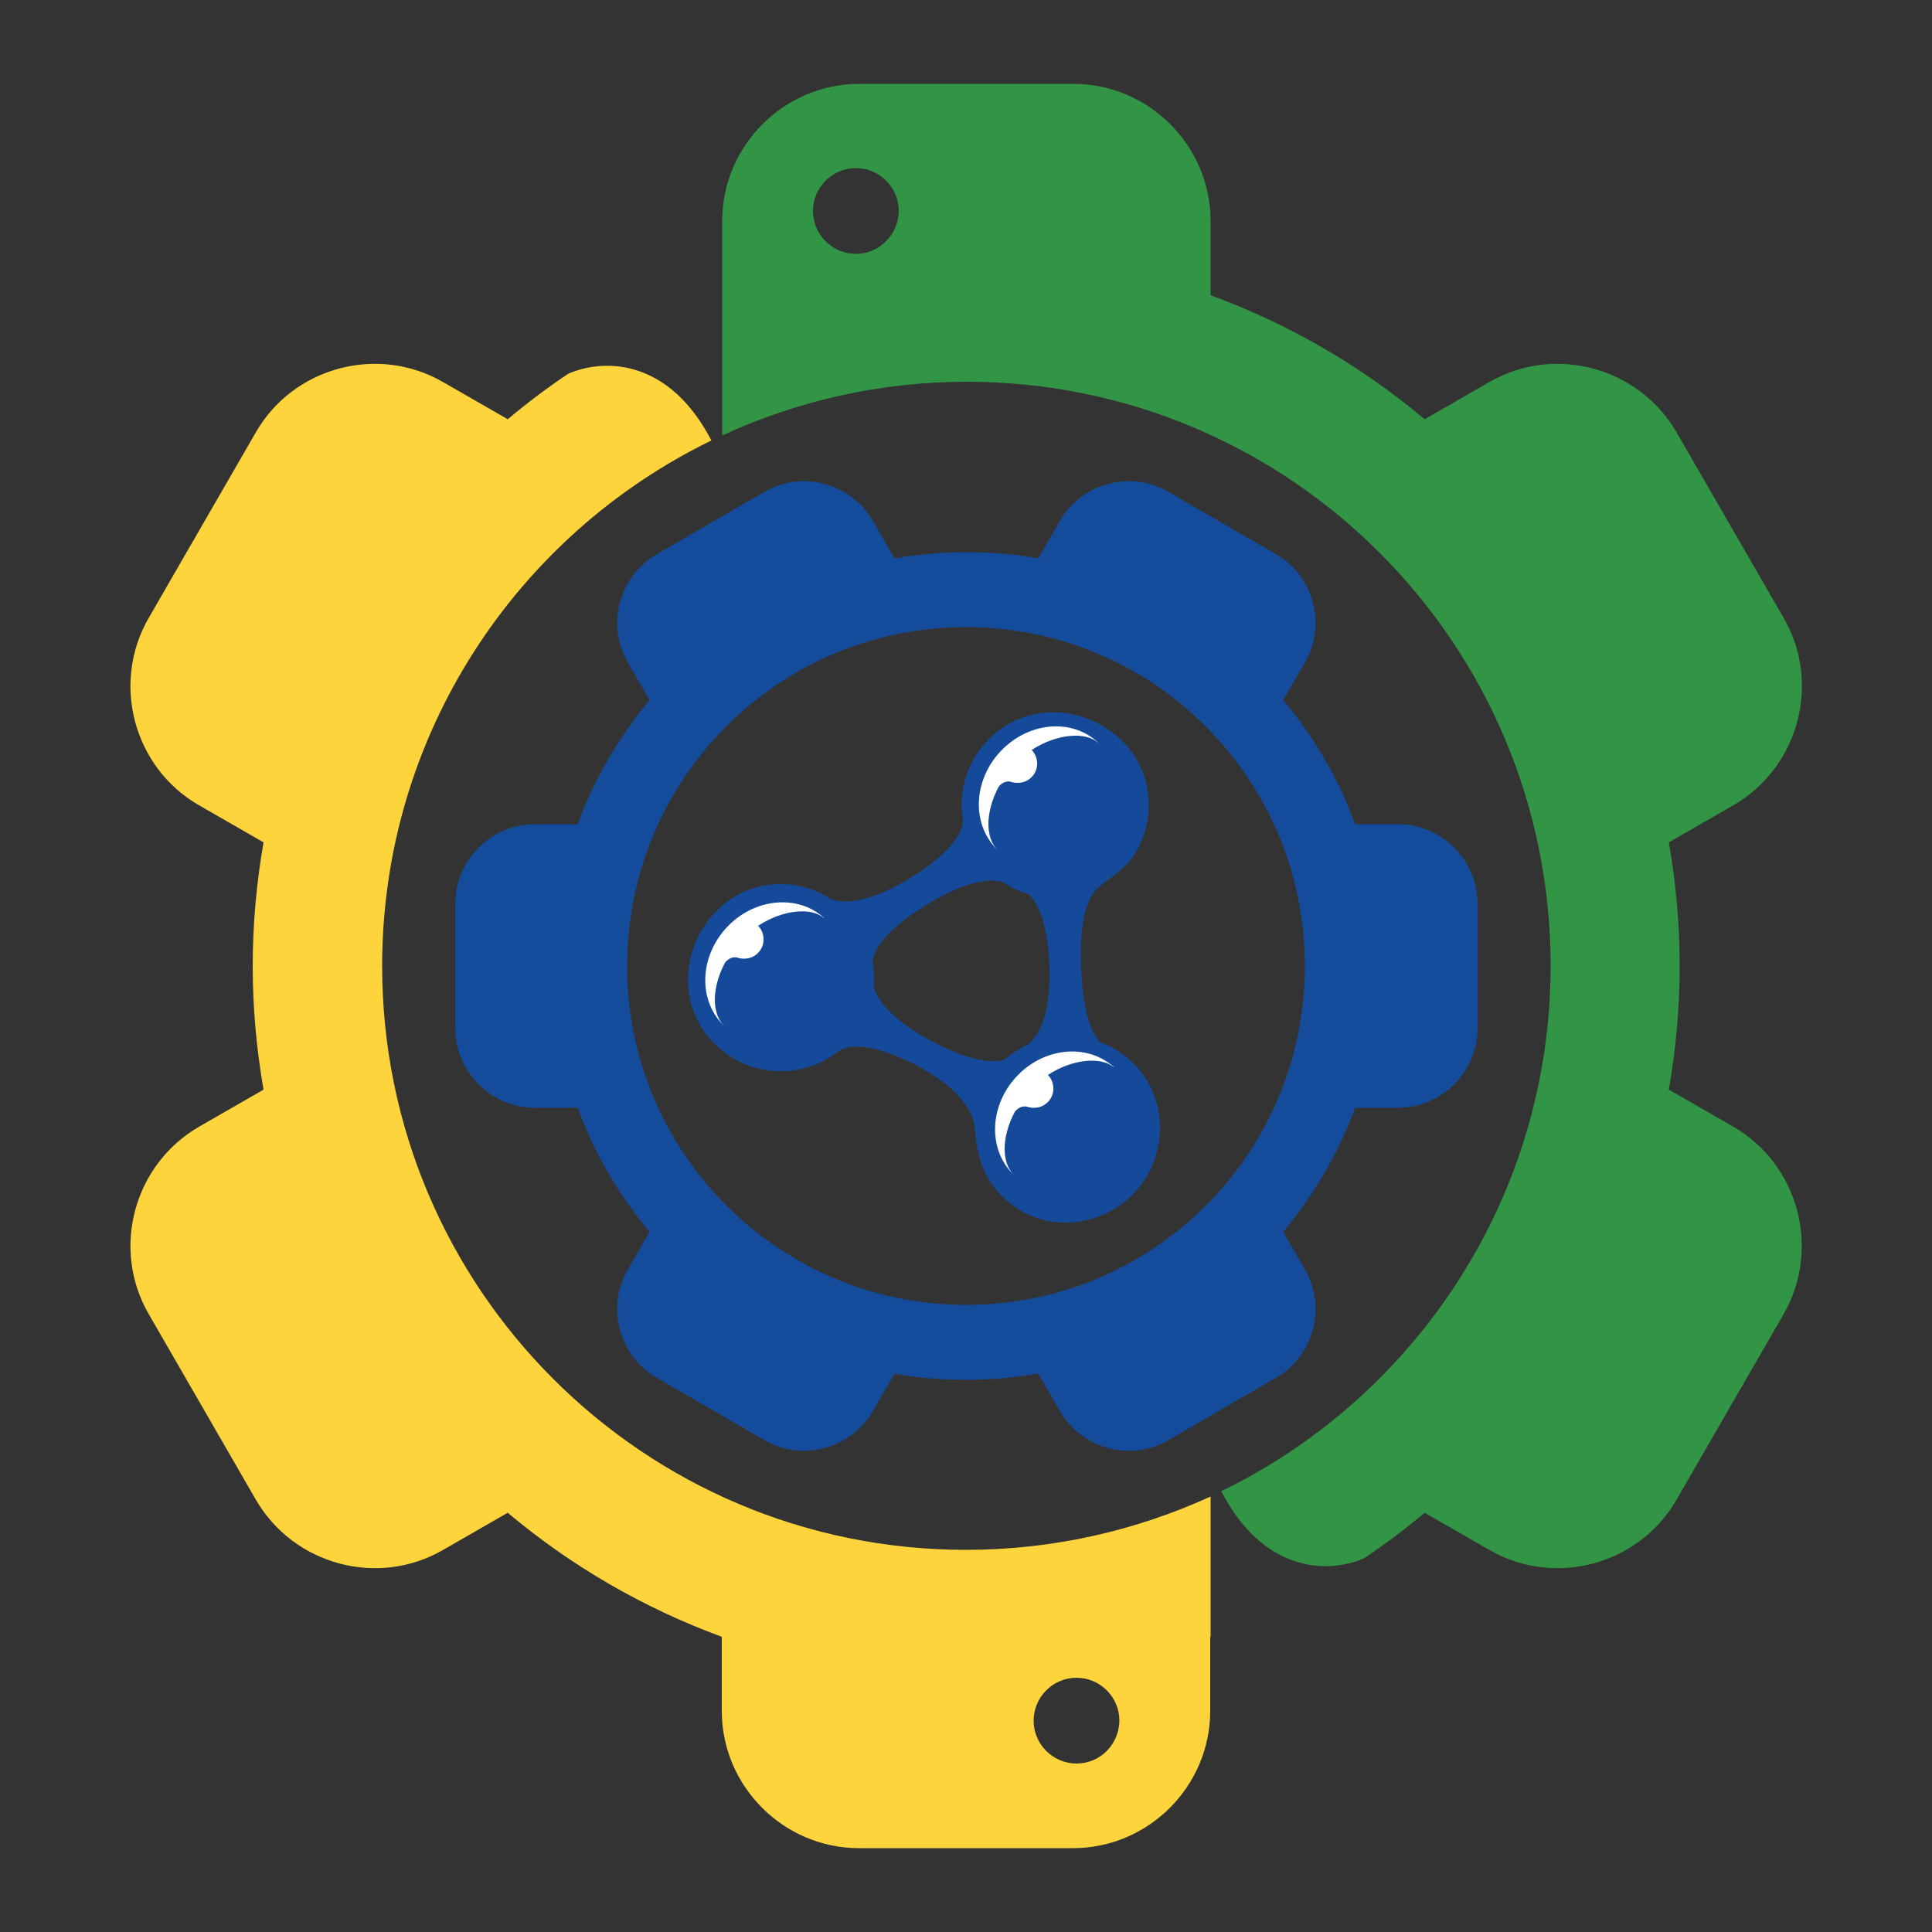 <svg xmlns="http://www.w3.org/2000/svg" xmlns:xlink="http://www.w3.org/1999/xlink" id="Layer_1" x="0" y="0" version="1.1" viewBox="0 0 500 500" style="enable-background:new 0 0 500 500" xml:space="preserve"><rect x="0" y="0" width="500" height="500" fill="#333333" stroke="none"/><style type="text/css">.st0{fill:#329545}.st1{fill:#fdd43b}.st2{fill:#144b9a}.st3{fill:#144a99}.st4{fill:#fff}</style><g id="pyldapi"><g id="XMLID_210_"><path id="XMLID_9_" d="M448.6,291.6l-16.7-9.6c1.8-10.4,2.8-21.1,2.8-32s-1-21.6-2.8-32l16.7-9.6 c16.9-9.8,22.8-31.6,13-48.5l-27.7-48c-9.8-16.9-31.6-22.8-48.5-13l-16.7,9.6c-16.3-13.7-35-24.6-55.4-32.1V57.2 c0-19.5-16-35.5-35.5-35.5h-55.4c-19.5,0-35.5,16-35.5,35.5v19.2c0,0,0,0,0,0v36.3c19.3-8.9,40.7-13.9,63.3-13.9 c83.5,0,151.1,67.7,151.1,151.1c0,59.8-34.8,111.5-85.2,136c0,0,0,0,0,0.1c10.6,20.4,26.8,21.6,36.9,17.3 c5.5-3.7,10.7-7.6,15.7-11.8l16.7,9.6c16.9,9.8,38.8,3.9,48.5-13l27.7-48C471.3,323.2,465.5,301.4,448.6,291.6z M221.5,65.7 c-6.1,0-11.1-5-11.1-11.1c0-6.1,5-11.1,11.1-11.1c6.1,0,11.1,5,11.1,11.1C232.5,60.7,227.6,65.7,221.5,65.7z" class="st0"/><path id="XMLID_6_" d="M250,401.1c-83.5,0-151.1-67.7-151.1-151.1c0-59.8,34.8-111.5,85.2-136c0,0,0,0,0,0 c-10.6-20.5-26.9-21.6-37-17.3c-5.4,3.6-10.7,7.6-15.7,11.8l-16.7-9.6c-16.9-9.8-38.8-3.9-48.5,13l-27.7,48 c-9.8,16.9-3.9,38.8,13,48.5l16.7,9.6c-1.8,10.4-2.8,21.1-2.8,32s1,21.6,2.8,32l-16.7,9.6c-16.9,9.8-22.8,31.6-13,48.5l27.7,48 c9.8,16.9,31.6,22.8,48.5,13l16.7-9.6c16.3,13.7,35,24.6,55.4,32.1v19.2c0,19.5,16,35.5,35.5,35.5h55.4c19.5,0,35.5-16,35.5-35.5 v-19.2c0,0,0,0,0.1,0v-36.3C294,396.1,272.6,401.1,250,401.1z M278.6,456.4c-6.1,0-11.1-5-11.1-11.1c0-6.1,5-11.1,11.1-11.1 s11.1,5,11.1,11.1C289.6,451.5,284.7,456.4,278.6,456.4z" class="st1"/><path id="big_gear_1_" d="M225.9,365.2l5.6-9.7c6,1.1,12.2,1.6,18.6,1.6s12.5-0.6,18.6-1.6l5.6,9.7 c5.7,9.8,18.3,13.2,28.1,7.5l27.8-16.1c9.8-5.7,13.2-18.3,7.5-28.1l-5.6-9.7c7.9-9.5,14.3-20.3,18.6-32.1h11.1 c11.3,0,20.6-9.3,20.6-20.6v-32.2c0-11.3-9.3-20.6-20.6-20.6h-11.1c-4.3-11.8-10.7-22.7-18.6-32.1l5.6-9.7 c5.7-9.8,2.3-22.5-7.5-28.1l-27.8-16.1c-9.8-5.7-22.5-2.3-28.1,7.5l-5.6,9.7c-6-1.1-12.2-1.6-18.6-1.6s-12.5,0.6-18.6,1.6 l-5.6-9.7c-5.7-9.8-18.3-13.2-28.1-7.5l-27.8,16.1c-9.8,5.7-13.2,18.3-7.5,28.1l5.6,9.7c-7.9,9.5-14.3,20.3-18.6,32.1h-11.1 c-11.3,0-20.6,9.3-20.6,20.6v32.2c0,11.3,9.3,20.6,20.6,20.6h11.1c4.3,11.8,10.7,22.7,18.6,32.1l-5.6,9.7 c-5.7,9.8-2.3,22.5,7.5,28.1l27.8,16.1C207.5,378.4,220.2,375,225.9,365.2z M162.3,250c0-48.4,39.2-87.7,87.7-87.7 c48.4,0,87.7,39.2,87.7,87.7s-39.2,87.7-87.7,87.7C201.6,337.7,162.3,298.4,162.3,250z" class="st2"/></g><path id="XMLID_155_" d="M299.1,299.1c2.4-7.8,1-16.7-5.3-23.4c-1.8-1.9-3.9-3.5-6.2-4.7c-0.8-0.4-1.7-0.8-2.5-1.1 c0,0-4.8-2.4-5.3-19.8c-0.2-5.8-0.2-12.9,2.7-18.2c0.4-0.7,0.9-1.5,1.5-2c3.3-2.9,7-4.8,9.5-8.6c2.5-3.9,3.8-8.4,3.8-13 c0-20.1-24.6-31.4-39.9-18.4c-2.3,2-4.3,4.4-5.7,7.1c-2.6,4.8-3.3,10.2-2.5,15.2c0,0,1.1,5.9-13.6,15c-13.1,8.1-19.5,6-20.7,5.4 c-3.7-2.4-8.2-3.8-12.9-3.8c-20.1,0-31.4,24.6-18.4,39.9c2,2.3,4.4,4.3,7.1,5.7c8.8,4.7,19.2,3.4,26.5-2.5c0,0,5.2-4.1,20.7,4.2 c12.2,6.6,14,13,14.3,15.4c0.6,6.6,1.7,12.2,6.3,17.2C271.1,322.6,293.8,316.7,299.1,299.1z M241,269.4 c-12.7-6.8-14.6-12.6-14.9-14.3c0.2-2.1,0.1-4.2-0.3-6.2l0.1,0.1c0,0-1-5.6,13.5-14.6c13-8.1,19-6.5,20.1-6.1 c0.7,0.5,1.4,0.9,2.2,1.3c1.5,0.8,3,1.4,4.5,1.8c1.8,1.7,5.1,6.6,5.4,19.3c0.4,12.9-3.4,17.8-5.5,19.6c-2.1,1-4.1,2.2-5.9,3.8 C258.4,274.9,252.8,275.7,241,269.4z" class="st3"/><path id="XMLID_149_" d="M258.7,194.7c-7,7.7-7.2,19-0.4,25.4c-3.4-3.2-3.3-9.9,0.1-16.4c0.4-0.6,1.7-1.9,3.5-1.3 c0.2,0.1,0.3,0.1,0.4,0.1c0.4,0.1,0.8,0.1,1.3,0.1c2.8-0.1,5-2.5,4.8-5.3c-0.1-1.3-0.6-2.4-1.4-3.2c6.5-4.3,14-4.7,17-2l0.1,0 C277.2,185.7,265.8,186.9,258.7,194.7z" class="st4"/><path id="XMLID_147_" d="M187.9,240.2c-7,7.7-7.2,19-0.4,25.4c-3.4-3.2-3.3-10,0.1-16.4c0.4-0.6,1.7-1.9,3.5-1.3 c0.2,0.1,0.3,0.1,0.4,0.1c0.4,0.1,0.8,0.1,1.3,0.1c2.8-0.1,5-2.5,4.8-5.3c-0.1-1.3-0.6-2.4-1.4-3.2c6.5-4.3,14-4.8,17-2l0.1,0 C206.5,231.3,195,232.4,187.9,240.2z" class="st4"/><path id="XMLID_146_" d="M262.9,278.8c-7,7.7-7.2,19-0.4,25.4c-3.4-3.2-3.3-10,0.1-16.4c0.4-0.6,1.7-1.9,3.5-1.3 c0.2,0.1,0.3,0.1,0.4,0.1c0.4,0.1,0.8,0.1,1.3,0.1c2.8-0.1,5-2.5,4.8-5.3c-0.1-1.3-0.6-2.4-1.4-3.2c6.5-4.3,14-4.7,17-2l0.1,0 C281.4,269.9,270,271,262.9,278.8z" class="st4"/></g></svg>